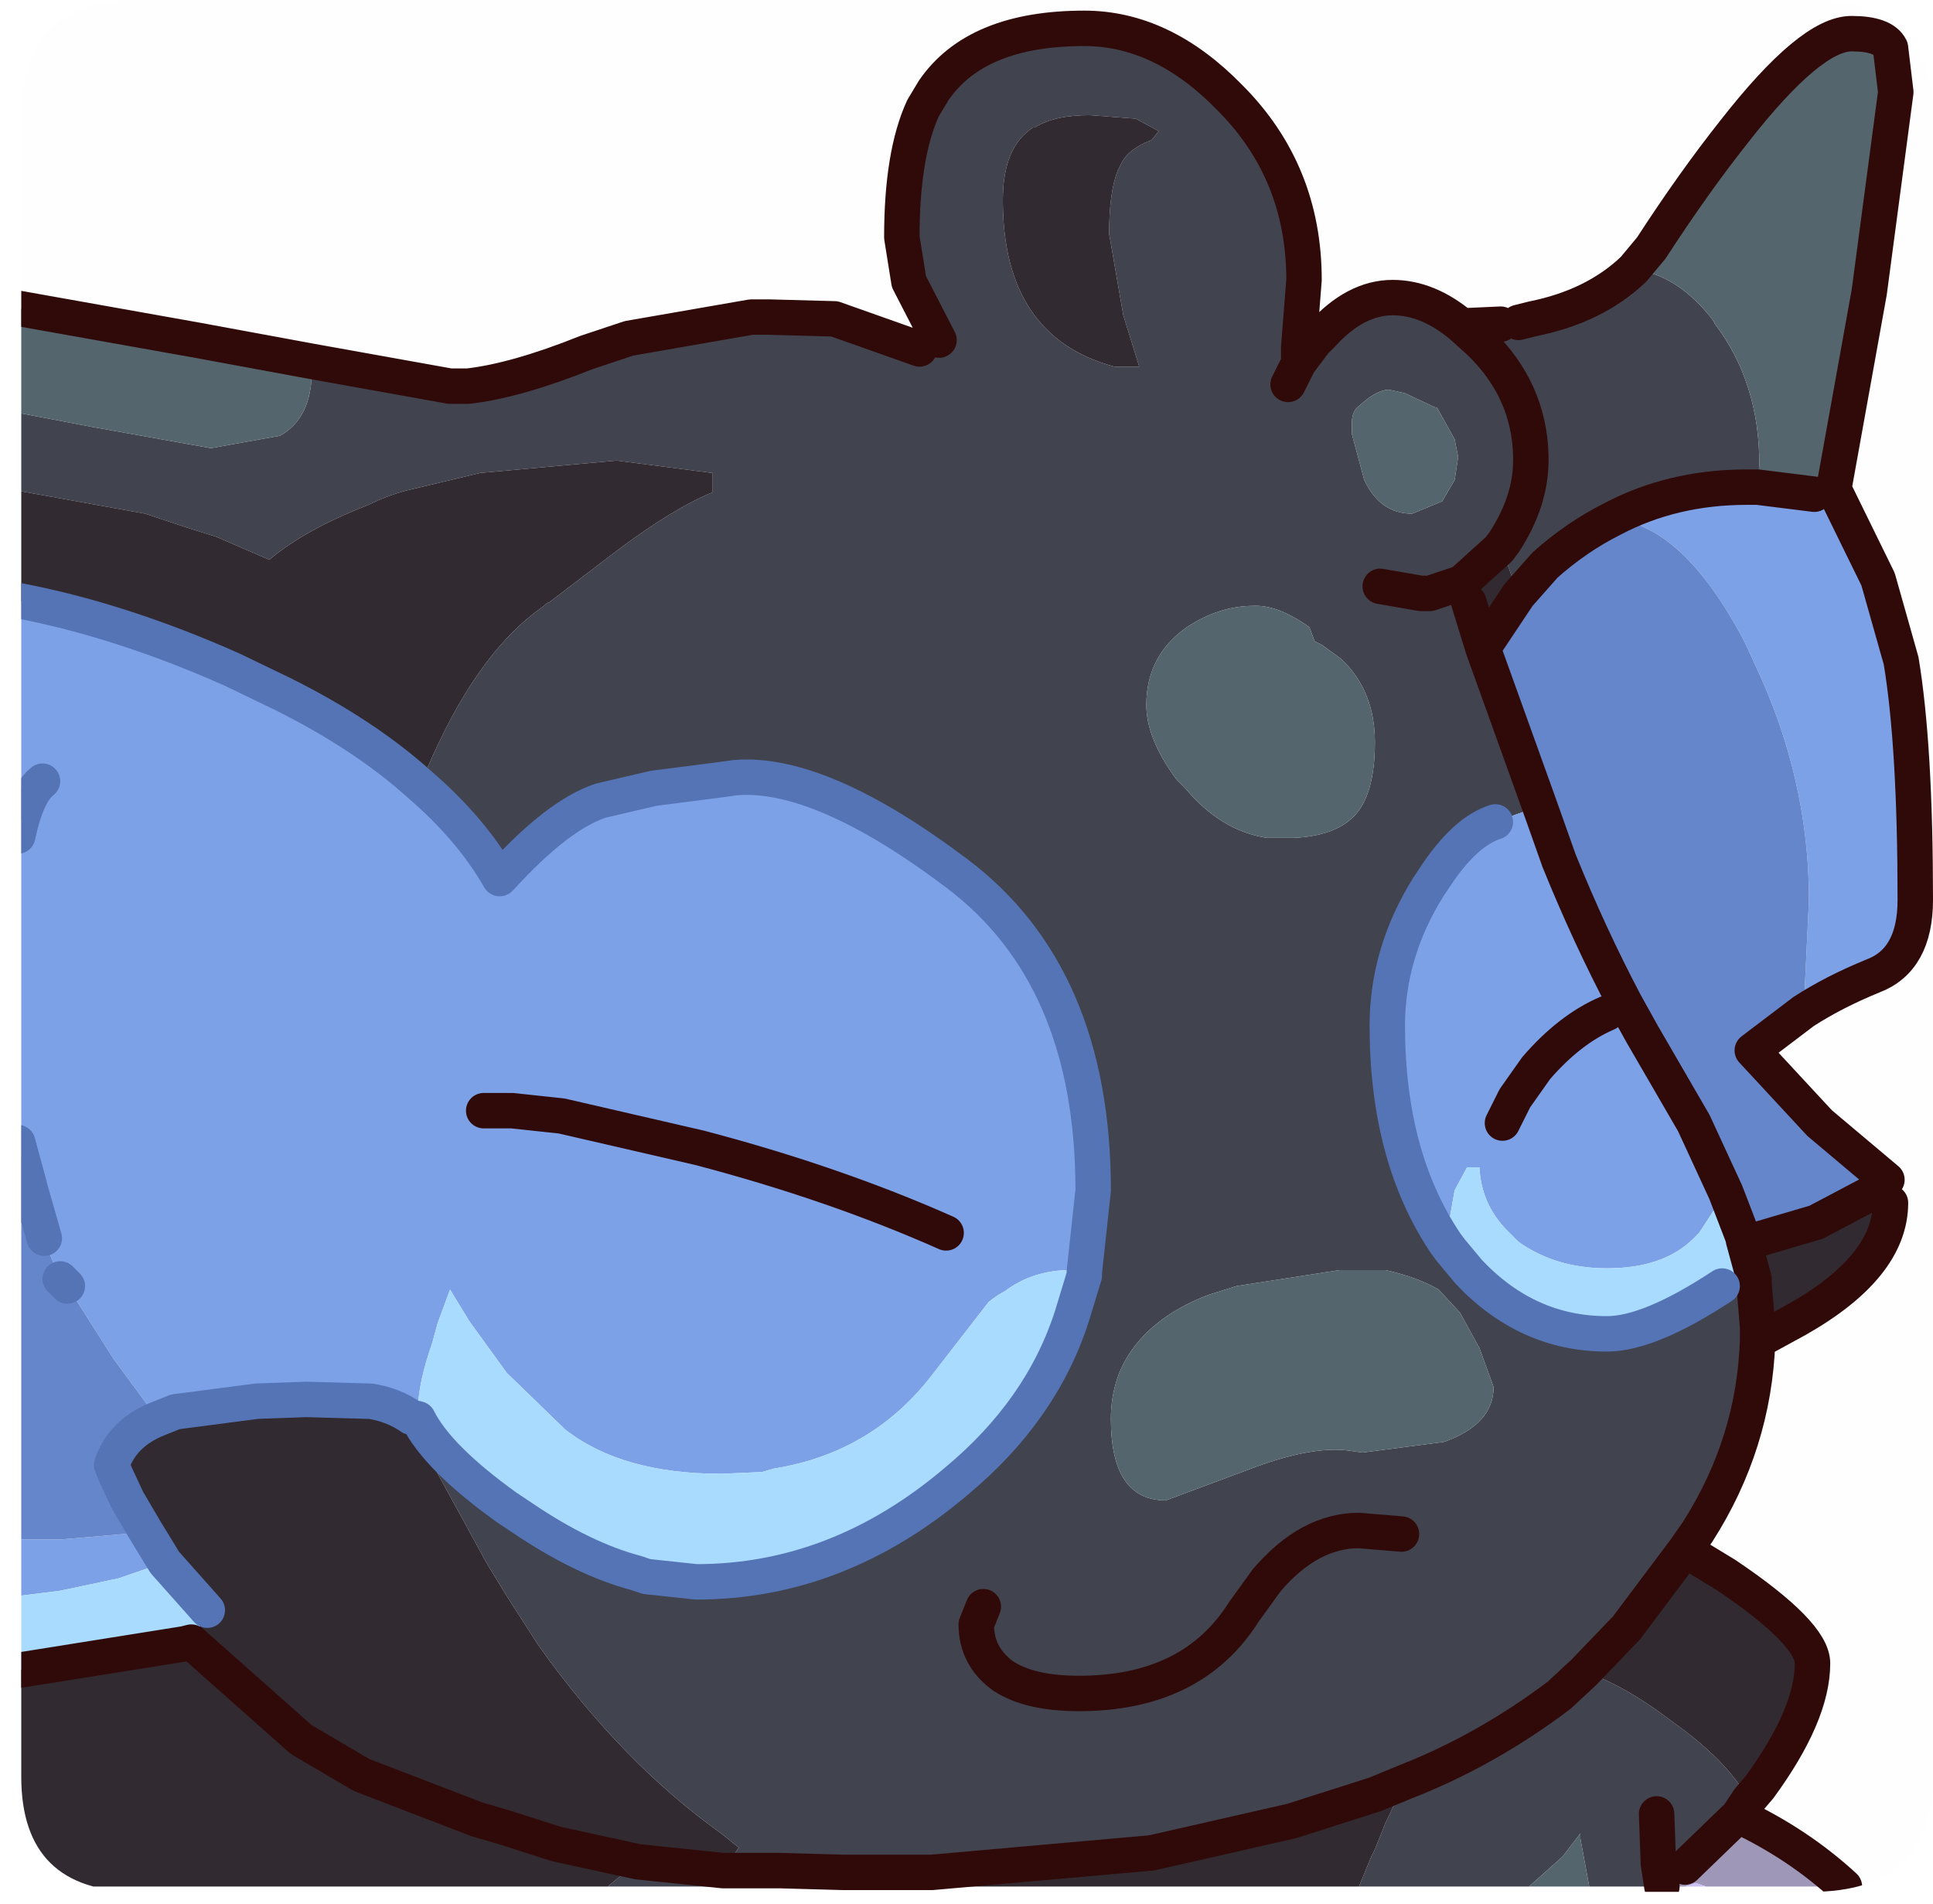 <?xml version="1.0" encoding="UTF-8" standalone="no"?>
<svg xmlns:ffdec="https://www.free-decompiler.com/flash" xmlns:xlink="http://www.w3.org/1999/xlink" ffdec:objectType="frame" height="53.75px" width="54.55px" xmlns="http://www.w3.org/2000/svg">
  <g transform="matrix(1.0, 0.0, 0.0, 1.0, 0.6, 0.0)">
    <clipPath id="clipPath0" transform="matrix(1.0, 0.0, 0.0, 1.0, 0.0, 0.0)">
      <path d="M50.5 0.0 Q53.95 0.0 53.95 3.3 L53.95 50.15 Q53.95 53.4 50.5 53.4 L3.3 53.4 Q0.0 53.4 0.0 50.15 L0.0 3.3 Q0.0 0.0 3.3 0.0 L50.5 0.0" fill="#000000" fill-rule="evenodd" stroke="none"/>
    </clipPath>
    <g clip-path="url(#clipPath0)">
      <use ffdec:characterId="2" height="53.45" transform="matrix(1.0, 0.0, 0.0, 1.0, -0.6, 0.3)" width="54.55" xlink:href="#shape1"/>
    </g>
    <use ffdec:characterId="3" height="53.4" transform="matrix(1.0, 0.0, 0.0, 1.0, 0.0, 0.0)" width="53.95" xlink:href="#shape2"/>
  </g>
  <defs>
    <g id="shape1" transform="matrix(1.0, 0.0, 0.0, 1.0, 0.6, -0.3)">
      <path d="M45.5 7.6 Q46.75 7.75 47.75 9.05 L47.8 9.15 Q49.05 10.8 49.05 13.1 L49.0 13.75 48.7 13.75 Q46.6 13.75 44.9 14.65 43.9 15.15 43.0 15.95 L42.25 16.8 41.95 15.95 41.7 15.5 41.85 15.3 Q42.6 14.15 42.6 13.0 L42.6 12.85 Q42.55 11.0 41.15 9.65 L40.65 9.2 41.15 9.65 Q42.55 11.0 42.6 12.85 L42.6 13.0 Q42.6 14.15 41.85 15.3 L41.7 15.5 40.65 16.45 40.85 17.0 41.25 18.3 41.7 19.55 42.85 22.75 41.6 23.2 Q40.8 23.45 40.0 24.6 L39.7 25.05 Q38.55 26.9 38.55 28.95 38.55 32.65 40.2 35.1 L40.35 35.3 40.85 35.9 Q42.5 37.65 44.75 37.65 45.95 37.65 48.0 36.3 L48.9 36.1 48.9 36.25 49.0 37.45 49.0 37.85 Q48.9 40.75 47.3 43.25 L46.95 43.75 45.3 45.95 44.1 47.2 Q45.15 47.5 46.6 48.6 48.15 49.7 48.75 50.8 L48.45 51.25 46.95 52.7 46.2 52.6 46.3 53.25 44.25 53.25 44.0 51.9 44.0 51.75 43.5 52.4 42.55 53.25 37.75 53.25 38.1 52.4 38.2 52.2 38.5 51.45 38.55 51.35 39.05 50.3 Q41.35 49.4 43.4 47.85 L44.1 47.2 43.4 47.85 Q41.35 49.4 39.05 50.3 L38.2 50.65 35.85 51.4 31.9 52.3 25.7 52.85 23.2 52.85 21.4 52.8 19.8 52.8 21.4 52.8 23.2 52.85 24.8 53.25 16.55 53.25 17.4 52.55 19.8 52.8 20.25 52.15 19.75 51.75 Q16.95 49.75 14.6 46.45 L13.7 45.05 13.15 44.15 11.7 41.5 11.0 40.0 11.2 40.05 Q11.75 41.15 13.7 42.55 L14.15 42.85 Q15.85 44.0 17.35 44.4 L17.65 44.5 19.05 44.65 Q23.05 44.65 26.4 41.8 28.8 39.8 29.65 37.15 L30.0 36.0 30.0 35.9 30.25 33.6 Q30.25 27.55 26.4 24.65 22.55 21.75 20.15 21.95 L19.8 22.0 17.85 22.25 16.35 22.6 Q15.15 23.0 13.55 24.75 L13.5 24.8 Q12.7 23.4 11.25 22.15 L11.45 21.7 Q12.8 18.55 14.55 17.25 L14.75 17.1 Q14.85 17.0 14.9 17.0 L16.8 15.55 Q18.4 14.35 19.5 13.9 L19.5 13.35 16.8 13.0 12.95 13.35 10.85 13.85 Q10.3 14.0 9.8 14.25 8.0 14.95 7.0 15.8 L5.5 15.15 4.7 14.9 3.5 14.5 -0.1 13.85 -0.1 11.65 2.0 12.05 5.35 12.65 7.3 12.3 Q8.2 11.8 8.2 10.45 L8.2 10.2 12.1 10.9 12.6 10.9 Q13.95 10.75 15.95 9.95 L17.15 9.55 20.6 8.95 21.1 8.95 22.95 9.0 25.35 9.85 25.9 9.6 25.05 7.95 24.85 6.7 Q24.85 4.35 25.45 3.05 L25.75 2.55 Q26.95 0.8 30.0 0.8 32.2 0.8 34.1 2.75 36.2 4.85 36.2 7.9 L36.05 9.8 36.5 9.65 36.7 9.45 Q37.65 8.4 38.7 8.4 39.7 8.4 40.65 9.2 L41.75 9.15 42.25 9.1 42.65 9.0 Q44.4 8.65 45.5 7.6 M41.55 39.15 L41.15 38.05 40.6 37.05 40.0 36.4 Q39.4 36.05 38.5 35.85 L38.4 35.85 38.35 35.85 37.55 35.85 37.2 35.85 34.3 36.3 33.5 36.55 Q32.2 37.05 31.5 37.9 30.75 38.8 30.75 40.05 30.75 42.35 32.3 42.35 L34.45 41.55 34.85 41.4 Q36.5 40.8 37.5 40.95 L37.85 41.0 40.15 40.7 Q41.55 40.2 41.55 39.15 M30.95 4.8 L31.05 4.6 Q31.25 4.2 31.9 3.95 L32.1 3.7 31.45 3.35 30.15 3.25 Q29.15 3.25 28.6 3.6 L28.55 3.6 Q27.7 4.15 27.7 5.65 27.7 9.5 30.85 10.35 L31.55 10.35 31.1 8.9 30.7 6.6 Q30.7 5.4 30.95 4.8 M37.7 11.5 Q37.55 11.65 37.55 11.95 L37.55 12.25 37.9 13.55 Q38.35 14.5 39.25 14.5 L40.1 14.15 40.45 13.55 40.55 12.9 40.45 12.4 39.95 11.5 39.9 11.5 39.05 11.1 38.6 11.0 Q38.35 11.0 38.0 11.25 L37.7 11.5 M36.05 9.8 L36.05 9.85 36.05 10.25 36.5 9.65 36.05 10.25 35.75 10.85 36.05 10.25 36.05 9.85 36.05 9.8 M36.7 18.2 L36.5 18.1 36.35 17.7 Q35.5 17.1 34.85 17.1 L34.8 17.1 Q33.8 17.1 32.9 17.7 31.75 18.5 31.75 19.9 31.75 20.85 32.6 22.0 L32.85 22.25 Q33.85 23.45 35.15 23.65 L35.6 23.65 35.65 23.65 35.9 23.65 Q37.05 23.6 37.6 23.05 38.2 22.45 38.2 20.95 38.2 19.5 37.25 18.6 L36.7 18.2 M40.65 16.45 L39.75 16.75 39.5 16.75 38.35 16.55 39.5 16.75 39.75 16.75 40.65 16.45 M27.15 45.35 L26.95 45.85 Q26.95 46.75 27.7 47.3 28.45 47.8 29.85 47.8 33.05 47.8 34.5 45.5 L35.15 44.6 Q36.35 43.2 37.75 43.2 L38.95 43.3 37.75 43.2 Q36.35 43.2 35.15 44.6 L34.5 45.5 Q33.05 47.8 29.85 47.8 28.45 47.8 27.7 47.3 26.95 46.75 26.95 45.85 L27.15 45.35 M46.15 51.2 L46.2 52.6 46.15 51.2" fill="#41434f" fill-rule="evenodd" stroke="none"/>
      <path d="M52.45 33.55 L52.75 33.95 Q52.75 35.75 50.1 37.25 L49.0 37.85 49.0 37.45 48.9 36.25 48.9 36.1 48.6 35.0 48.95 35.0 50.65 34.5 52.45 33.55 M46.95 43.75 L48.1 44.45 Q50.55 46.1 50.55 46.95 50.55 48.4 49.05 50.45 L48.75 50.8 Q48.15 49.7 46.6 48.6 45.15 47.5 44.1 47.2 L45.3 45.95 46.95 43.75 M37.75 53.25 L24.8 53.25 23.2 52.85 25.7 52.85 31.9 52.3 35.85 51.4 38.2 50.65 39.05 50.3 38.55 51.35 38.5 51.45 38.2 52.2 38.1 52.4 37.75 53.25 M16.55 53.25 L-0.1 53.25 -0.1 47.15 4.6 46.4 4.8 46.35 5.25 45.45 4.05 44.1 3.5 43.2 3.0 42.35 2.65 41.6 2.55 41.35 Q2.85 40.45 3.85 40.05 L4.35 39.85 6.65 39.55 8.05 39.5 9.8 39.55 9.85 39.55 Q10.5 39.65 11.0 40.0 L11.7 41.5 13.15 44.15 13.7 45.05 14.6 46.45 Q16.95 49.75 19.75 51.75 L20.25 52.15 19.8 52.8 17.4 52.55 16.55 53.25 M-0.1 16.95 L-0.1 13.85 3.5 14.5 4.7 14.9 5.5 15.15 7.0 15.8 Q8.0 14.95 9.8 14.25 10.3 14.0 10.85 13.85 L12.95 13.35 16.8 13.0 19.5 13.35 19.5 13.9 Q18.4 14.35 16.8 15.55 L14.9 17.0 Q14.85 17.0 14.75 17.1 L14.55 17.25 Q12.8 18.55 11.45 21.7 L11.25 22.15 Q9.7 20.75 7.4 19.6 L5.95 18.9 Q2.8 17.5 -0.1 16.95 M41.7 15.5 L41.95 15.95 42.25 16.8 41.25 18.3 40.85 17.0 40.65 16.45 41.7 15.5 M30.95 4.8 Q30.7 5.4 30.7 6.6 L31.1 8.9 31.55 10.35 30.85 10.35 Q27.7 9.5 27.7 5.65 27.7 4.15 28.55 3.6 L28.6 3.6 Q29.15 3.25 30.15 3.25 L31.45 3.35 32.1 3.7 31.9 3.95 Q31.25 4.2 31.05 4.6 L30.95 4.8 M17.4 52.55 L15.1 52.05 13.7 51.6 12.85 51.35 9.6 50.1 7.9 49.1 4.8 46.35 7.9 49.1 9.6 50.1 12.85 51.35 13.7 51.6 15.1 52.05 17.4 52.55" fill="#312a31" fill-rule="evenodd" stroke="none"/>
      <path d="M45.5 7.6 L46.0 7.0 Q47.2 5.15 48.35 3.7 50.5 0.95 51.65 0.95 52.55 0.95 52.75 1.35 L52.9 2.6 52.15 8.25 51.15 13.8 50.6 13.95 49.0 13.75 49.05 13.1 Q49.05 10.8 47.8 9.15 L47.75 9.05 Q46.75 7.75 45.5 7.6 M44.25 53.25 L42.55 53.25 43.5 52.4 44.0 51.75 44.0 51.9 44.25 53.25 M-0.1 11.65 L-0.1 8.7 4.95 9.6 8.2 10.2 8.2 10.45 Q8.2 11.8 7.3 12.3 L5.35 12.65 2.0 12.05 -0.1 11.65 M41.55 39.15 Q41.55 40.2 40.15 40.7 L37.85 41.0 37.5 40.95 Q36.5 40.8 34.85 41.4 L34.45 41.55 32.3 42.35 Q30.75 42.35 30.75 40.05 30.75 38.8 31.5 37.9 32.2 37.05 33.5 36.55 L34.3 36.3 37.2 35.85 37.55 35.85 38.35 35.85 38.4 35.85 38.5 35.85 Q39.4 36.05 40.0 36.4 L40.6 37.05 41.15 38.05 41.55 39.15 M37.7 11.5 L38.0 11.25 Q38.35 11.0 38.6 11.0 L39.05 11.1 39.9 11.5 39.95 11.5 40.45 12.4 40.55 12.9 40.45 13.55 40.1 14.15 39.25 14.5 Q38.35 14.5 37.9 13.55 L37.55 12.25 37.55 11.95 Q37.55 11.65 37.7 11.5 M36.7 18.2 L37.25 18.6 Q38.2 19.5 38.2 20.95 38.2 22.45 37.6 23.05 37.05 23.6 35.9 23.65 L35.65 23.65 35.6 23.65 35.15 23.65 Q33.85 23.45 32.85 22.25 L32.6 22.0 Q31.75 20.85 31.75 19.9 31.75 18.5 32.9 17.7 33.8 17.1 34.8 17.1 L34.85 17.1 Q35.5 17.1 36.35 17.7 L36.5 18.1 36.7 18.2" fill="#54656d" fill-rule="evenodd" stroke="none"/>
      <path d="M49.0 13.75 L50.6 13.95 51.15 13.8 52.4 16.35 53.05 18.65 Q53.45 21.05 53.45 25.4 53.45 27.1 52.25 27.55 51.15 28.0 50.3 28.55 L50.45 25.4 Q50.45 21.95 48.9 18.7 L48.65 18.15 Q46.9 14.8 44.9 14.65 46.6 13.75 48.7 13.75 L49.0 13.75 M-0.1 45.05 L-0.1 43.45 0.15 43.45 1.15 43.45 2.9 43.3 3.5 43.2 4.05 44.1 2.75 44.55 1.1 44.9 -0.1 45.05 M-0.1 32.25 L-0.1 23.6 Q0.15 22.4 0.6 22.05 L0.45 21.85 -0.1 22.3 -0.1 16.95 Q2.8 17.5 5.95 18.9 L7.4 19.6 Q9.7 20.75 11.25 22.15 12.7 23.4 13.5 24.8 L13.55 24.75 Q15.15 23.0 16.35 22.6 L17.85 22.25 19.8 22.0 20.15 21.95 Q22.55 21.75 26.4 24.65 30.25 27.55 30.25 33.6 L30.0 35.9 30.0 36.0 29.6 35.85 Q28.55 35.85 27.75 36.45 27.55 36.55 27.3 36.75 L25.75 38.75 Q24.05 41.0 21.25 41.45 L20.9 41.55 19.75 41.6 Q16.95 41.6 15.35 40.35 L13.7 38.75 12.65 37.3 12.1 36.4 11.75 37.35 11.6 37.9 Q11.2 39.05 11.2 39.75 L11.2 40.05 11.0 40.0 Q10.5 39.65 9.85 39.55 L9.8 39.55 8.05 39.5 6.65 39.55 4.35 39.85 3.85 40.05 2.6 38.35 1.3 36.3 1.1 36.1 0.7 35.15 0.65 34.95 0.25 33.55 0.2 33.35 -0.1 32.25 M42.85 22.75 L43.4 24.3 Q44.25 26.4 45.25 28.3 L45.75 29.2 47.2 31.7 48.1 33.65 47.35 34.8 47.2 34.95 Q46.35 35.8 44.75 35.8 43.3 35.8 42.25 35.05 L41.95 34.75 Q41.2 34.0 41.15 32.95 L40.8 32.95 40.45 33.6 40.3 34.45 40.35 35.2 40.35 35.3 40.2 35.1 Q38.55 32.65 38.55 28.95 38.55 26.9 39.7 25.05 L40.0 24.6 Q40.8 23.45 41.6 23.2 L42.85 22.75 M41.8 31.7 L42.15 31.0 42.75 30.15 Q43.7 29.05 44.75 28.6 43.7 29.05 42.75 30.15 L42.15 31.0 41.8 31.7 M13.05 31.35 L13.85 31.35 15.25 31.5 19.15 32.4 Q22.95 33.4 26.1 34.8 22.95 33.4 19.15 32.4 L15.25 31.5 13.85 31.35 13.05 31.35" fill="#7da2e8" fill-rule="evenodd" stroke="none"/>
      <path d="M-0.1 47.15 L-0.1 45.05 1.1 44.9 2.75 44.55 4.05 44.1 5.25 45.45 4.8 46.35 4.6 46.4 -0.1 47.15 M48.1 33.65 L48.6 34.95 48.6 35.0 48.9 36.1 48.0 36.3 Q45.95 37.65 44.75 37.65 42.5 37.65 40.85 35.9 L40.35 35.3 40.35 35.2 40.3 34.45 40.45 33.6 40.8 32.95 41.15 32.95 Q41.2 34.0 41.95 34.75 L42.25 35.05 Q43.3 35.8 44.75 35.8 46.35 35.8 47.2 34.95 L47.35 34.8 48.1 33.65 M30.0 36.0 L29.65 37.15 Q28.8 39.8 26.4 41.8 23.05 44.65 19.05 44.65 L17.65 44.5 17.35 44.4 Q15.85 44.0 14.15 42.85 L13.7 42.55 Q11.75 41.15 11.2 40.05 L11.2 39.75 Q11.2 39.05 11.6 37.9 L11.75 37.35 12.1 36.4 12.65 37.3 13.7 38.75 15.35 40.35 Q16.95 41.6 19.75 41.6 L20.9 41.55 21.25 41.45 Q24.05 41.0 25.75 38.75 L27.3 36.75 Q27.55 36.55 27.75 36.45 28.55 35.85 29.6 35.85 L30.0 36.0" fill="#a9dcff" fill-rule="evenodd" stroke="none"/>
      <path d="M50.3 28.55 L48.85 29.65 50.75 31.7 52.65 33.3 52.45 33.55 50.65 34.5 48.95 35.0 48.6 35.0 48.6 34.95 48.1 33.65 47.2 31.7 45.75 29.2 45.25 28.3 Q44.25 26.4 43.4 24.3 L42.85 22.75 41.7 19.55 41.25 18.3 42.25 16.8 43.0 15.95 Q43.9 15.15 44.9 14.65 46.9 14.8 48.65 18.15 L48.9 18.7 Q50.45 21.95 50.45 25.4 L50.3 28.55 M-0.1 43.45 L-0.1 32.25 0.2 33.35 0.25 33.55 0.65 34.95 0.7 35.15 1.1 36.1 1.3 36.3 2.6 38.35 3.85 40.05 Q2.85 40.45 2.55 41.35 L2.65 41.6 3.0 42.35 3.5 43.2 2.9 43.3 1.15 43.45 0.15 43.45 -0.1 43.45 M-0.1 23.6 L-0.1 22.3 0.45 21.85 0.6 22.05 Q0.15 22.4 -0.1 23.6" fill="#6687cc" fill-rule="evenodd" stroke="none"/>
      <path d="M48.45 51.25 Q50.15 52.05 51.45 53.25 L47.55 53.25 47.25 53.15 46.95 53.25 46.3 53.25 46.2 52.6 46.95 52.7 48.45 51.25" fill="#9f98b9" fill-rule="evenodd" stroke="none"/>
      <path d="M47.55 53.25 L46.95 53.25 47.25 53.15 47.55 53.25" fill="#cec1f6" fill-rule="evenodd" stroke="none"/>
      <path d="M51.15 13.8 L52.15 8.25 52.9 2.6 52.75 1.35 Q52.55 0.95 51.65 0.95 50.5 0.95 48.35 3.7 47.2 5.15 46.0 7.0 L45.5 7.6 Q44.4 8.65 42.65 9.0 L42.25 9.1 M49.0 13.75 L50.6 13.95 M51.15 13.8 L52.4 16.35 53.05 18.65 Q53.45 21.05 53.45 25.4 53.45 27.1 52.25 27.55 51.15 28.0 50.3 28.55 L48.85 29.65 50.75 31.7 52.65 33.3 M52.75 33.95 Q52.75 35.75 50.1 37.25 L49.0 37.85 Q48.9 40.75 47.3 43.25 L46.95 43.75 48.1 44.45 Q50.55 46.1 50.55 46.95 50.55 48.4 49.05 50.45 L48.75 50.8 48.45 51.25 Q50.15 52.05 51.45 53.25 M-0.1 8.7 L4.95 9.6 8.2 10.2 12.1 10.9 12.6 10.9 Q13.95 10.75 15.95 9.95 L17.15 9.55 20.6 8.95 21.1 8.95 22.95 9.0 25.35 9.85 M25.9 9.6 L25.05 7.95 24.85 6.7 Q24.85 4.35 25.45 3.05 L25.75 2.55 Q26.95 0.8 30.0 0.8 32.2 0.8 34.1 2.75 36.2 4.85 36.2 7.9 L36.05 9.8 36.5 9.65 36.7 9.45 Q37.65 8.4 38.7 8.4 39.7 8.4 40.65 9.2 L41.75 9.15 M40.65 9.2 L41.15 9.65 Q42.55 11.0 42.6 12.85 L42.6 13.0 Q42.6 14.15 41.85 15.3 L41.7 15.5 40.65 16.45 39.75 16.75 39.5 16.75 38.35 16.55 M42.25 16.8 L43.0 15.95 Q43.9 15.15 44.9 14.65 46.6 13.75 48.7 13.75 L49.0 13.75 M40.85 17.0 L41.25 18.3 42.25 16.8 M41.25 18.3 L41.7 19.55 42.85 22.75 43.4 24.3 Q44.25 26.4 45.25 28.3 L45.75 29.2 47.2 31.7 48.1 33.65 48.6 34.95 48.6 35.0 48.95 35.0 50.65 34.5 52.45 33.55 M44.75 28.6 Q43.7 29.05 42.75 30.15 L42.15 31.0 41.8 31.7 M48.6 35.0 L48.9 36.1 48.9 36.25 49.0 37.45 49.0 37.85 M39.05 50.3 Q41.35 49.4 43.4 47.85 L44.1 47.2 45.3 45.95 46.95 43.75 M36.5 9.65 L36.05 10.25 35.75 10.85 M36.05 10.25 L36.05 9.85 36.05 9.8 M19.8 52.8 L21.4 52.8 23.2 52.85 25.7 52.85 31.9 52.3 35.85 51.4 38.2 50.65 39.05 50.3 M26.1 34.8 Q22.95 33.4 19.15 32.4 L15.25 31.5 13.85 31.35 13.05 31.35 M4.8 46.35 L7.9 49.1 9.6 50.1 12.85 51.35 13.7 51.6 15.1 52.05 17.4 52.55 19.8 52.8 M-0.1 47.15 L4.6 46.4 4.8 46.35 M38.95 43.3 L37.75 43.2 Q36.35 43.2 35.15 44.6 L34.5 45.5 Q33.05 47.8 29.85 47.8 28.45 47.8 27.7 47.3 26.95 46.75 26.95 45.85 L27.15 45.35 M46.95 52.7 L48.45 51.25 M46.3 53.25 L46.2 52.6 46.15 51.2" fill="none" stroke="#300a09" stroke-linecap="round" stroke-linejoin="round" stroke-width="1.0"/>
      <path d="M41.6 23.2 Q40.8 23.45 40.0 24.6 L39.7 25.05 Q38.55 26.9 38.55 28.95 38.55 32.65 40.2 35.1 L40.35 35.3 40.85 35.9 Q42.5 37.65 44.75 37.65 45.95 37.65 48.0 36.3 M11.25 22.15 Q9.7 20.75 7.4 19.6 L5.95 18.9 Q2.8 17.5 -0.1 16.95 M11.25 22.15 Q12.7 23.4 13.5 24.8 L13.55 24.75 Q15.15 23.0 16.35 22.6 L17.85 22.25 19.8 22.0 20.15 21.95 Q22.55 21.75 26.4 24.65 30.25 27.55 30.25 33.6 L30.0 35.9 30.0 36.0 29.65 37.15 Q28.8 39.8 26.4 41.8 23.05 44.65 19.05 44.65 L17.65 44.5 17.35 44.4 Q15.85 44.0 14.15 42.85 L13.7 42.55 Q11.75 41.15 11.2 40.05 L11.0 40.0 Q10.5 39.65 9.85 39.55 L9.8 39.55 8.05 39.5 6.65 39.55 4.35 39.85 3.85 40.05 Q2.85 40.45 2.55 41.35 L2.65 41.6 3.0 42.35 3.5 43.2 4.05 44.1 5.25 45.45 M0.65 34.95 L0.25 33.55 0.2 33.35 -0.1 32.25 M1.3 36.3 L1.1 36.1 M-0.1 23.6 Q0.15 22.4 0.6 22.05" fill="none" stroke="#5574b6" stroke-linecap="round" stroke-linejoin="round" stroke-width="1.0"/>
    </g>
    <g id="shape2" transform="matrix(1.0, 0.0, 0.0, 1.0, 0.0, 0.0)">
      <path d="M50.5 0.0 Q53.95 0.0 53.95 3.3 L53.95 50.15 Q53.95 53.4 50.5 53.4 L3.3 53.4 Q0.0 53.4 0.0 50.15 L0.0 3.3 Q0.0 0.0 3.3 0.0 L50.5 0.0" fill="#000000" fill-opacity="0.004" fill-rule="evenodd" stroke="none"/>
    </g>
  </defs>
</svg>
